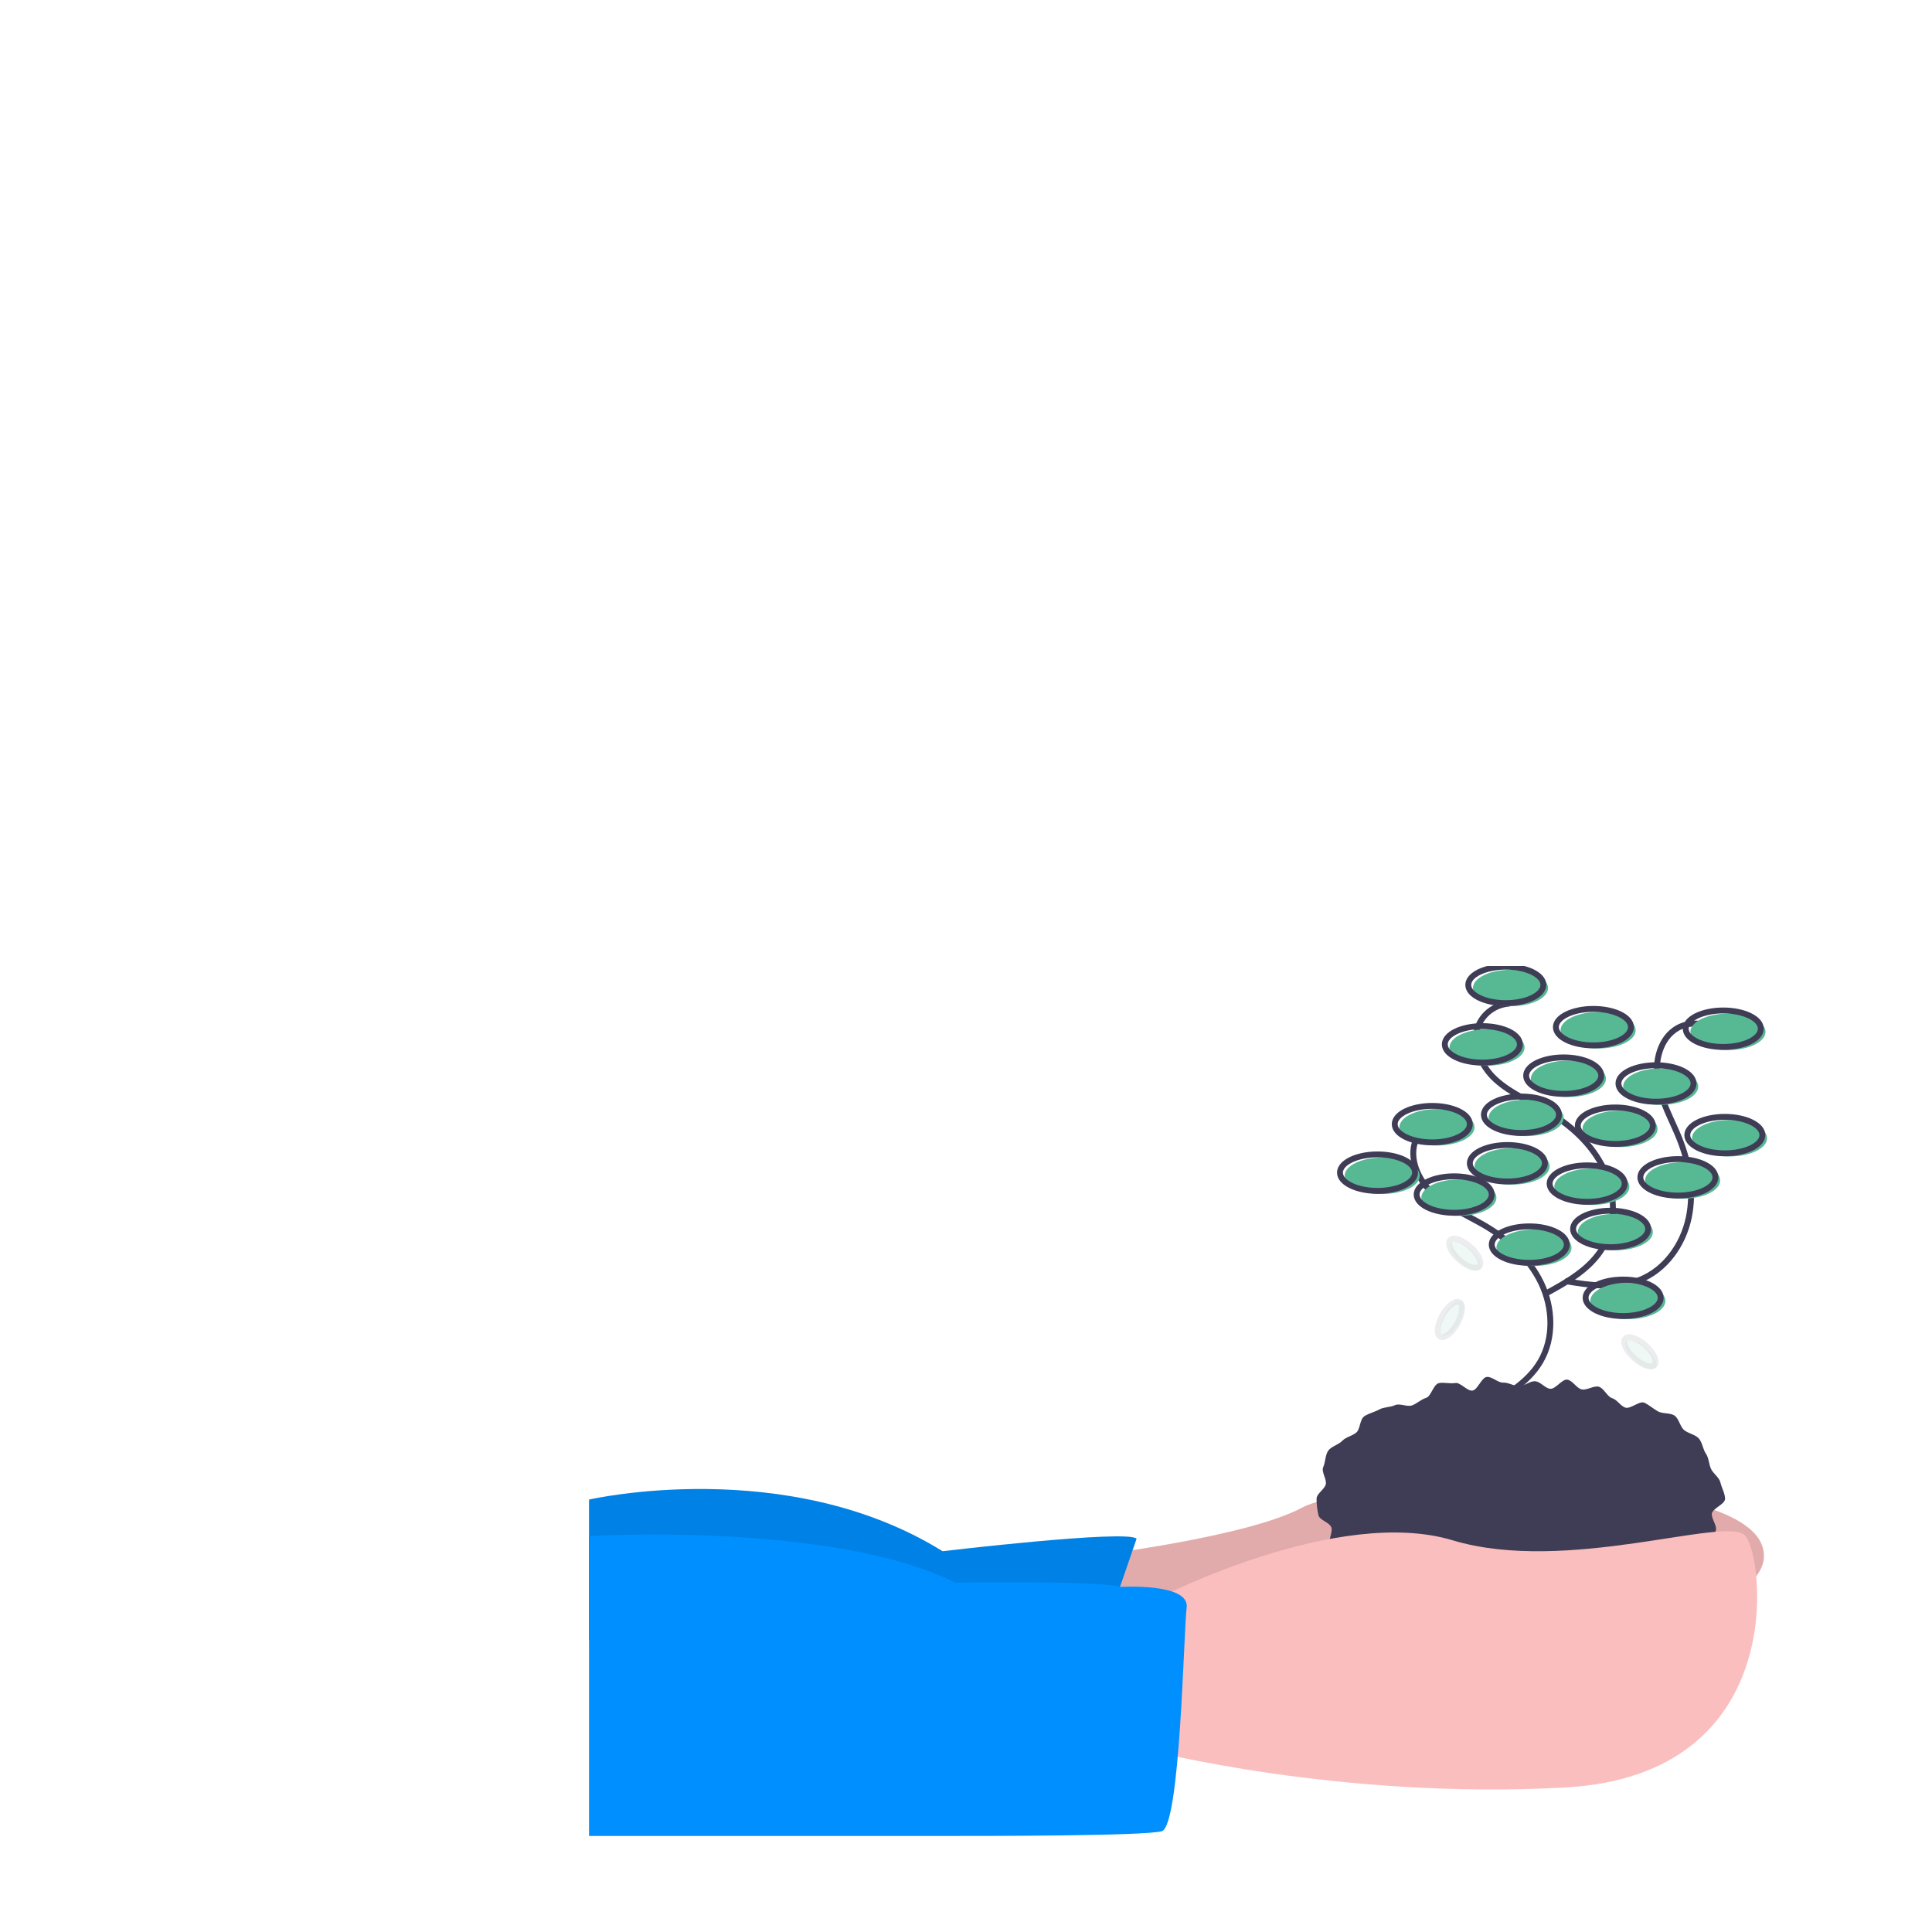 <svg width="328" height="328" viewBox="0 0 328 328" fill="none" xmlns="http://www.w3.org/2000/svg">
<g clip-path="url(#clip0)">
<path d="M185.259 264.155C185.259 264.155 211.819 260.967 221.116 255.921C230.412 250.874 299.469 248.484 299.469 264.155C299.469 279.825 220.053 286.731 220.053 286.731L178.353 284.34L185.259 264.155Z" fill="#FBBEBE"/>
<path opacity="0.1" d="M185.259 264.155C185.259 264.155 211.819 260.967 221.116 255.921C230.412 250.874 299.469 248.484 299.469 264.155C299.469 279.825 220.053 286.731 220.053 286.731L178.353 284.34L185.259 264.155Z" fill="black"/>
<path d="M192.961 261.233L187.384 277.435L100 278.497V254.593C100 254.593 133.466 246.89 160.027 263.358C160.027 263.358 191.368 259.639 192.961 261.233Z" fill="#008FFF"/>
<path opacity="0.1" d="M192.961 261.207L187.384 277.409L100 278.471V254.567C100 254.567 133.466 246.864 160.027 263.332C160.027 263.332 191.368 259.613 192.961 261.207Z" fill="black"/>
<path d="M292.868 254.46C292.868 255.365 290.838 256.037 290.638 256.91C290.44 257.777 291.646 259.094 291.265 259.921C290.87 260.767 290.404 261.577 289.871 262.344C289.371 263.059 287.827 262.955 287.194 263.626C286.574 264.236 285.917 264.807 285.227 265.336C284.555 265.895 283.645 266.013 282.881 266.527C282.154 267.016 282.242 268.81 281.438 269.256C280.67 269.682 279.495 269.339 278.662 269.722C277.862 270.089 277.44 271.417 276.586 271.742C275.761 272.055 274.741 271.92 273.869 272.192C273.026 272.454 272.082 272.412 271.198 272.633C270.339 272.847 269.684 274.134 268.791 274.308C267.921 274.477 266.901 274.026 266.002 274.154C265.123 274.279 264.102 273.167 263.198 273.251C262.314 273.334 261.48 273.848 260.574 273.89C259.686 273.931 258.808 274.322 257.902 274.322C256.996 274.322 256.061 275.172 255.173 275.131C254.267 275.089 253.447 273.801 252.562 273.719C251.659 273.635 250.581 274.98 249.702 274.855C248.803 274.727 248.09 273.41 247.22 273.241C246.327 273.068 245.173 274.009 244.315 273.794C243.431 273.573 242.906 272.041 242.062 271.778C241.191 271.507 240.11 271.874 239.286 271.561C238.431 271.236 237.39 271.288 236.59 270.921C235.757 270.538 235.159 269.633 234.391 269.207C233.587 268.762 233.217 267.657 232.49 267.168C231.726 266.653 230.562 266.719 229.89 266.16C229.18 265.57 227.851 265.539 227.252 264.905C226.619 264.233 226.363 263.106 225.863 262.39C225.336 261.636 226.37 260.042 226.002 259.245C225.62 258.418 224.025 258.082 223.828 257.216C223.623 256.311 223.519 255.387 223.515 254.46C223.515 253.555 224.879 252.863 225.079 251.99C225.277 251.124 224.273 249.88 224.654 249.052C225.022 248.255 224.975 247.03 225.502 246.276C226.002 245.56 227.25 245.279 227.883 244.608C228.482 243.973 229.553 243.796 230.263 243.206C230.935 242.647 230.849 240.962 231.613 240.448C232.34 239.959 233.354 239.735 234.158 239.29C234.926 238.864 236.013 238.936 236.846 238.553C237.645 238.186 238.898 238.91 239.752 238.585C240.577 238.272 241.246 237.587 242.117 237.316C242.961 237.053 243.357 235.051 244.241 234.829C245.099 234.615 246.156 234.971 247.048 234.798C247.918 234.629 249.089 236.209 249.989 236.081C250.867 235.956 251.524 233.846 252.428 233.762C253.312 233.68 254.31 234.772 255.216 234.731C256.104 234.69 256.996 235.33 257.902 235.33C258.808 235.33 259.71 234.452 260.598 234.492C261.504 234.534 262.303 235.695 263.187 235.777C264.091 235.861 265.201 234.096 266.079 234.221C266.979 234.349 267.674 235.714 268.544 235.883C269.437 236.056 270.556 235.209 271.414 235.423C272.298 235.644 272.83 237.095 273.674 237.358C274.545 237.629 275.082 238.653 275.907 238.966C276.762 239.291 278.35 237.771 279.15 238.138C279.983 238.521 280.702 239.183 281.47 239.609C282.274 240.054 283.551 239.83 284.278 240.319C285.042 240.834 285.23 242.215 285.902 242.774C286.612 243.364 287.782 243.542 288.381 244.176C289.014 244.848 289.102 246.051 289.602 246.767C290.128 247.521 290.112 248.566 290.479 249.363C290.861 250.19 291.879 250.815 292.077 251.681C292.277 252.554 292.868 253.555 292.868 254.46Z" fill="#3F3D56"/>
<path d="M197.211 271.06C197.211 271.06 227.225 255.655 246.614 261.499C266.003 267.342 293.094 257.249 296.282 260.702C299.469 264.155 303.984 301.339 265.737 303.464C227.49 305.589 194.821 297.09 194.821 297.09L197.211 271.06Z" fill="#FBBEBE"/>
<path d="M190.143 269.42C190.143 269.42 201.992 268.67 201.461 272.919C200.93 277.169 200.398 310.104 197.211 310.901C194.024 311.698 168.792 311.698 158.433 311.698H100V260.778C100 260.778 141.434 258.311 162.151 268.67C162.151 268.67 187.059 268.31 190.143 269.42Z" fill="#008FFF"/>
<path d="M245.652 189.774C244.52 189.838 243.428 190.216 242.499 190.866C241.569 191.516 240.839 192.412 240.391 193.453C239.075 196.633 240.769 200.369 243.312 202.688C245.855 205.007 249.122 206.333 252.09 208.075C256.076 210.416 259.659 213.664 261.653 217.835C263.648 222.005 263.86 227.171 261.516 231.155C259.339 234.852 255.382 237.066 251.608 239.107" stroke="#3F3D56" stroke-miterlimit="10"/>
<path d="M256.276 170.385C255.144 170.449 254.052 170.827 253.123 171.477C252.193 172.127 251.463 173.022 251.015 174.064C249.699 177.244 251.393 180.98 253.936 183.299C256.479 185.618 259.746 186.944 262.714 188.686C266.7 191.026 270.283 194.275 272.277 198.445C274.272 202.616 274.484 207.781 272.14 211.765C269.963 215.463 266.006 217.676 262.232 219.718" stroke="#3F3D56" stroke-miterlimit="10"/>
<path d="M291.208 174.844C290.273 174.202 289.179 173.832 288.046 173.777C286.913 173.722 285.788 173.984 284.795 174.532C281.808 176.242 280.861 180.233 281.452 183.623C282.043 187.014 283.814 190.062 285.095 193.256C286.814 197.547 287.658 202.309 286.682 206.828C285.707 211.347 282.712 215.561 278.419 217.276C274.435 218.868 269.951 218.195 265.717 217.499" stroke="#3F3D56" stroke-miterlimit="10"/>
<path d="M260.425 214.927C263.946 214.927 266.799 213.541 266.799 211.831C266.799 210.121 263.946 208.734 260.425 208.734C256.904 208.734 254.051 210.121 254.051 211.831C254.051 213.541 256.904 214.927 260.425 214.927Z" fill="#57B894"/>
<path d="M259.628 214.395C263.149 214.395 266.003 213.009 266.003 211.299C266.003 209.589 263.149 208.203 259.628 208.203C256.108 208.203 253.254 209.589 253.254 211.299C253.254 213.009 256.108 214.395 259.628 214.395Z" stroke="#3F3D56" stroke-miterlimit="10"/>
<path d="M274.236 212.271C277.757 212.271 280.611 210.885 280.611 209.175C280.611 207.465 277.757 206.078 274.236 206.078C270.716 206.078 267.862 207.465 267.862 209.175C267.862 210.885 270.716 212.271 274.236 212.271Z" fill="#57B894"/>
<path d="M273.44 211.739C276.96 211.739 279.814 210.353 279.814 208.643C279.814 206.933 276.96 205.547 273.44 205.547C269.919 205.547 267.065 206.933 267.065 208.643C267.065 210.353 269.919 211.739 273.44 211.739Z" stroke="#3F3D56" stroke-miterlimit="10"/>
<path d="M276.361 223.957C279.882 223.957 282.736 222.571 282.736 220.861C282.736 219.151 279.882 217.765 276.361 217.765C272.841 217.765 269.987 219.151 269.987 220.861C269.987 222.571 272.841 223.957 276.361 223.957Z" fill="#57B894"/>
<path d="M275.564 223.426C279.085 223.426 281.939 222.04 281.939 220.33C281.939 218.62 279.085 217.234 275.564 217.234C272.044 217.234 269.19 218.62 269.19 220.33C269.19 222.04 272.044 223.426 275.564 223.426Z" stroke="#3F3D56" stroke-miterlimit="10"/>
<path d="M275.033 194.741C278.554 194.741 281.408 193.355 281.408 191.645C281.408 189.935 278.554 188.548 275.033 188.548C271.513 188.548 268.659 189.935 268.659 191.645C268.659 193.355 271.513 194.741 275.033 194.741Z" fill="#57B894"/>
<path d="M274.236 194.21C277.757 194.21 280.611 192.824 280.611 191.114C280.611 189.404 277.757 188.017 274.236 188.017C270.716 188.017 267.862 189.404 267.862 191.114C267.862 192.824 270.716 194.21 274.236 194.21Z" stroke="#3F3D56" stroke-miterlimit="10"/>
<path d="M259.097 192.882C262.617 192.882 265.471 191.495 265.471 189.785C265.471 188.075 262.617 186.689 259.097 186.689C255.576 186.689 252.722 188.075 252.722 189.785C252.722 191.495 255.576 192.882 259.097 192.882Z" fill="#57B894"/>
<path d="M258.3 192.35C261.821 192.35 264.675 190.964 264.675 189.254C264.675 187.544 261.821 186.158 258.3 186.158C254.779 186.158 251.926 187.544 251.926 189.254C251.926 190.964 254.779 192.35 258.3 192.35Z" stroke="#3F3D56" stroke-miterlimit="10"/>
<path d="M266.268 186.241C269.789 186.241 272.643 184.855 272.643 183.145C272.643 181.435 269.789 180.049 266.268 180.049C262.748 180.049 259.894 181.435 259.894 183.145C259.894 184.855 262.748 186.241 266.268 186.241Z" fill="#57B894"/>
<path d="M265.471 185.71C268.992 185.71 271.846 184.324 271.846 182.614C271.846 180.904 268.992 179.518 265.471 179.518C261.951 179.518 259.097 180.904 259.097 182.614C259.097 184.324 261.951 185.71 265.471 185.71Z" stroke="#3F3D56" stroke-miterlimit="10"/>
<path d="M281.939 187.57C285.459 187.57 288.313 186.183 288.313 184.473C288.313 182.763 285.459 181.377 281.939 181.377C278.418 181.377 275.564 182.763 275.564 184.473C275.564 186.183 278.418 187.57 281.939 187.57Z" fill="#57B894"/>
<path d="M281.142 187.038C284.663 187.038 287.517 185.652 287.517 183.942C287.517 182.232 284.663 180.846 281.142 180.846C277.622 180.846 274.768 182.232 274.768 183.942C274.768 185.652 277.622 187.038 281.142 187.038Z" stroke="#3F3D56" stroke-miterlimit="10"/>
<path d="M293.625 196.334C297.146 196.334 300 194.948 300 193.238C300 191.528 297.146 190.142 293.625 190.142C290.105 190.142 287.251 191.528 287.251 193.238C287.251 194.948 290.105 196.334 293.625 196.334Z" fill="#57B894"/>
<path d="M292.829 195.803C296.349 195.803 299.203 194.417 299.203 192.707C299.203 190.997 296.349 189.611 292.829 189.611C289.308 189.611 286.454 190.997 286.454 192.707C286.454 194.417 289.308 195.803 292.829 195.803Z" stroke="#3F3D56" stroke-miterlimit="10"/>
<path d="M252.457 180.929C255.977 180.929 258.831 179.543 258.831 177.833C258.831 176.123 255.977 174.737 252.457 174.737C248.936 174.737 246.082 176.123 246.082 177.833C246.082 179.543 248.936 180.929 252.457 180.929Z" fill="#57B894"/>
<path d="M251.66 180.398C255.18 180.398 258.034 179.012 258.034 177.302C258.034 175.592 255.18 174.206 251.66 174.206C248.139 174.206 245.285 175.592 245.285 177.302C245.285 179.012 248.139 180.398 251.66 180.398Z" stroke="#3F3D56" stroke-miterlimit="10"/>
<path d="M256.441 170.836C259.961 170.836 262.815 169.45 262.815 167.74C262.815 166.03 259.961 164.644 256.441 164.644C252.92 164.644 250.066 166.03 250.066 167.74C250.066 169.45 252.92 170.836 256.441 170.836Z" fill="#57B894"/>
<path d="M255.644 170.305C259.165 170.305 262.019 168.919 262.019 167.209C262.019 165.499 259.165 164.113 255.644 164.113C252.123 164.113 249.27 165.499 249.27 167.209C249.27 168.919 252.123 170.305 255.644 170.305Z" stroke="#3F3D56" stroke-miterlimit="10"/>
<path d="M293.36 178.273C296.88 178.273 299.734 176.887 299.734 175.177C299.734 173.467 296.88 172.081 293.36 172.081C289.839 172.081 286.985 173.467 286.985 175.177C286.985 176.887 289.839 178.273 293.36 178.273Z" fill="#57B894"/>
<path d="M292.563 177.742C296.084 177.742 298.937 176.356 298.937 174.646C298.937 172.936 296.084 171.55 292.563 171.55C289.042 171.55 286.188 172.936 286.188 174.646C286.188 176.356 289.042 177.742 292.563 177.742Z" stroke="#3F3D56" stroke-miterlimit="10"/>
<path d="M234.661 202.709C238.182 202.709 241.036 201.323 241.036 199.613C241.036 197.903 238.182 196.517 234.661 196.517C231.141 196.517 228.287 197.903 228.287 199.613C228.287 201.323 231.141 202.709 234.661 202.709Z" fill="#57B894"/>
<path d="M233.865 202.178C237.385 202.178 240.239 200.792 240.239 199.082C240.239 197.372 237.385 195.985 233.865 195.985C230.344 195.985 227.49 197.372 227.49 199.082C227.49 200.792 230.344 202.178 233.865 202.178Z" stroke="#3F3D56" stroke-miterlimit="10"/>
<path d="M256.707 201.115C260.227 201.115 263.081 199.729 263.081 198.019C263.081 196.309 260.227 194.923 256.707 194.923C253.186 194.923 250.332 196.309 250.332 198.019C250.332 199.729 253.186 201.115 256.707 201.115Z" fill="#57B894"/>
<path d="M255.91 200.584C259.43 200.584 262.284 199.198 262.284 197.488C262.284 195.778 259.43 194.392 255.91 194.392C252.389 194.392 249.535 195.778 249.535 197.488C249.535 199.198 252.389 200.584 255.91 200.584Z" stroke="#3F3D56" stroke-miterlimit="10"/>
<path d="M285.657 203.506C289.178 203.506 292.032 202.12 292.032 200.41C292.032 198.7 289.178 197.313 285.657 197.313C282.137 197.313 279.283 198.7 279.283 200.41C279.283 202.12 282.137 203.506 285.657 203.506Z" fill="#57B894"/>
<path d="M284.861 202.975C288.381 202.975 291.235 201.588 291.235 199.878C291.235 198.168 288.381 196.782 284.861 196.782C281.34 196.782 278.486 198.168 278.486 199.878C278.486 201.588 281.34 202.975 284.861 202.975Z" stroke="#3F3D56" stroke-miterlimit="10"/>
<path d="M270.252 204.568C273.773 204.568 276.627 203.182 276.627 201.472C276.627 199.762 273.773 198.376 270.252 198.376C266.732 198.376 263.878 199.762 263.878 201.472C263.878 203.182 266.732 204.568 270.252 204.568Z" fill="#57B894"/>
<path d="M269.456 204.037C272.976 204.037 275.83 202.651 275.83 200.941C275.83 199.231 272.976 197.845 269.456 197.845C265.935 197.845 263.081 199.231 263.081 200.941C263.081 202.651 265.935 204.037 269.456 204.037Z" stroke="#3F3D56" stroke-miterlimit="10"/>
<path d="M271.315 178.008C274.835 178.008 277.689 176.622 277.689 174.912C277.689 173.202 274.835 171.815 271.315 171.815C267.794 171.815 264.94 173.202 264.94 174.912C264.94 176.622 267.794 178.008 271.315 178.008Z" fill="#57B894"/>
<path d="M270.518 177.477C274.039 177.477 276.893 176.09 276.893 174.38C276.893 172.67 274.039 171.284 270.518 171.284C266.998 171.284 264.144 172.67 264.144 174.38C264.144 176.09 266.998 177.477 270.518 177.477Z" stroke="#3F3D56" stroke-miterlimit="10"/>
<path d="M243.958 194.475C247.478 194.475 250.332 193.089 250.332 191.379C250.332 189.669 247.478 188.283 243.958 188.283C240.437 188.283 237.583 189.669 237.583 191.379C237.583 193.089 240.437 194.475 243.958 194.475Z" fill="#57B894"/>
<path d="M243.161 193.944C246.681 193.944 249.535 192.558 249.535 190.848C249.535 189.138 246.681 187.752 243.161 187.752C239.64 187.752 236.786 189.138 236.786 190.848C236.786 192.558 239.64 193.944 243.161 193.944Z" stroke="#3F3D56" stroke-miterlimit="10"/>
<path d="M247.676 206.427C251.197 206.427 254.051 205.041 254.051 203.331C254.051 201.621 251.197 200.235 247.676 200.235C244.156 200.235 241.302 201.621 241.302 203.331C241.302 205.041 244.156 206.427 247.676 206.427Z" fill="#57B894"/>
<path d="M246.879 205.896C250.4 205.896 253.254 204.51 253.254 202.8C253.254 201.09 250.4 199.704 246.879 199.704C243.359 199.704 240.505 201.09 240.505 202.8C240.505 204.51 243.359 205.896 246.879 205.896Z" stroke="#3F3D56" stroke-miterlimit="10"/>
<g opacity="0.3">
<path opacity="0.3" d="M247.824 224.472C248.724 222.862 248.888 221.241 248.191 220.851C247.494 220.462 246.199 221.451 245.299 223.061C244.399 224.671 244.235 226.292 244.932 226.682C245.63 227.071 246.924 226.082 247.824 224.472Z" fill="#57B894"/>
<path opacity="0.3" d="M247.404 224.715C248.304 223.105 248.468 221.484 247.771 221.095C247.074 220.705 245.779 221.694 244.879 223.304C243.979 224.914 243.815 226.535 244.512 226.925C245.209 227.315 246.504 226.325 247.404 224.715Z" stroke="#3F3D56" stroke-miterlimit="10"/>
</g>
<g opacity="0.3">
<path opacity="0.3" d="M281.051 232.19C281.584 231.595 280.901 230.116 279.527 228.886C278.153 227.656 276.607 227.141 276.074 227.736C275.541 228.331 276.224 229.811 277.598 231.041C278.972 232.271 280.518 232.785 281.051 232.19Z" fill="#57B894"/>
<path opacity="0.3" d="M280.906 231.727C281.438 231.132 280.756 229.652 279.382 228.422C278.007 227.192 276.461 226.677 275.929 227.273C275.396 227.868 276.078 229.347 277.453 230.577C278.827 231.807 280.373 232.322 280.906 231.727Z" stroke="#3F3D56" stroke-miterlimit="10"/>
</g>
<g opacity="0.3">
<path opacity="0.3" d="M251.303 215.457C251.836 214.862 251.154 213.382 249.779 212.152C248.405 210.922 246.859 210.408 246.326 211.003C245.794 211.598 246.476 213.078 247.85 214.308C249.225 215.538 250.771 216.052 251.303 215.457Z" fill="#57B894"/>
<path opacity="0.3" d="M251.158 214.994C251.69 214.399 251.008 212.919 249.634 211.689C248.259 210.459 246.713 209.944 246.181 210.54C245.648 211.135 246.33 212.614 247.705 213.844C249.079 215.074 250.625 215.589 251.158 214.994Z" stroke="#3F3D56" stroke-miterlimit="10"/>
</g>
</g>
<defs>
<clipPath id="clip0">
<rect width="200" height="147.698" fill="white" transform="translate(100 164)"/>
</clipPath>
</defs>
</svg>
